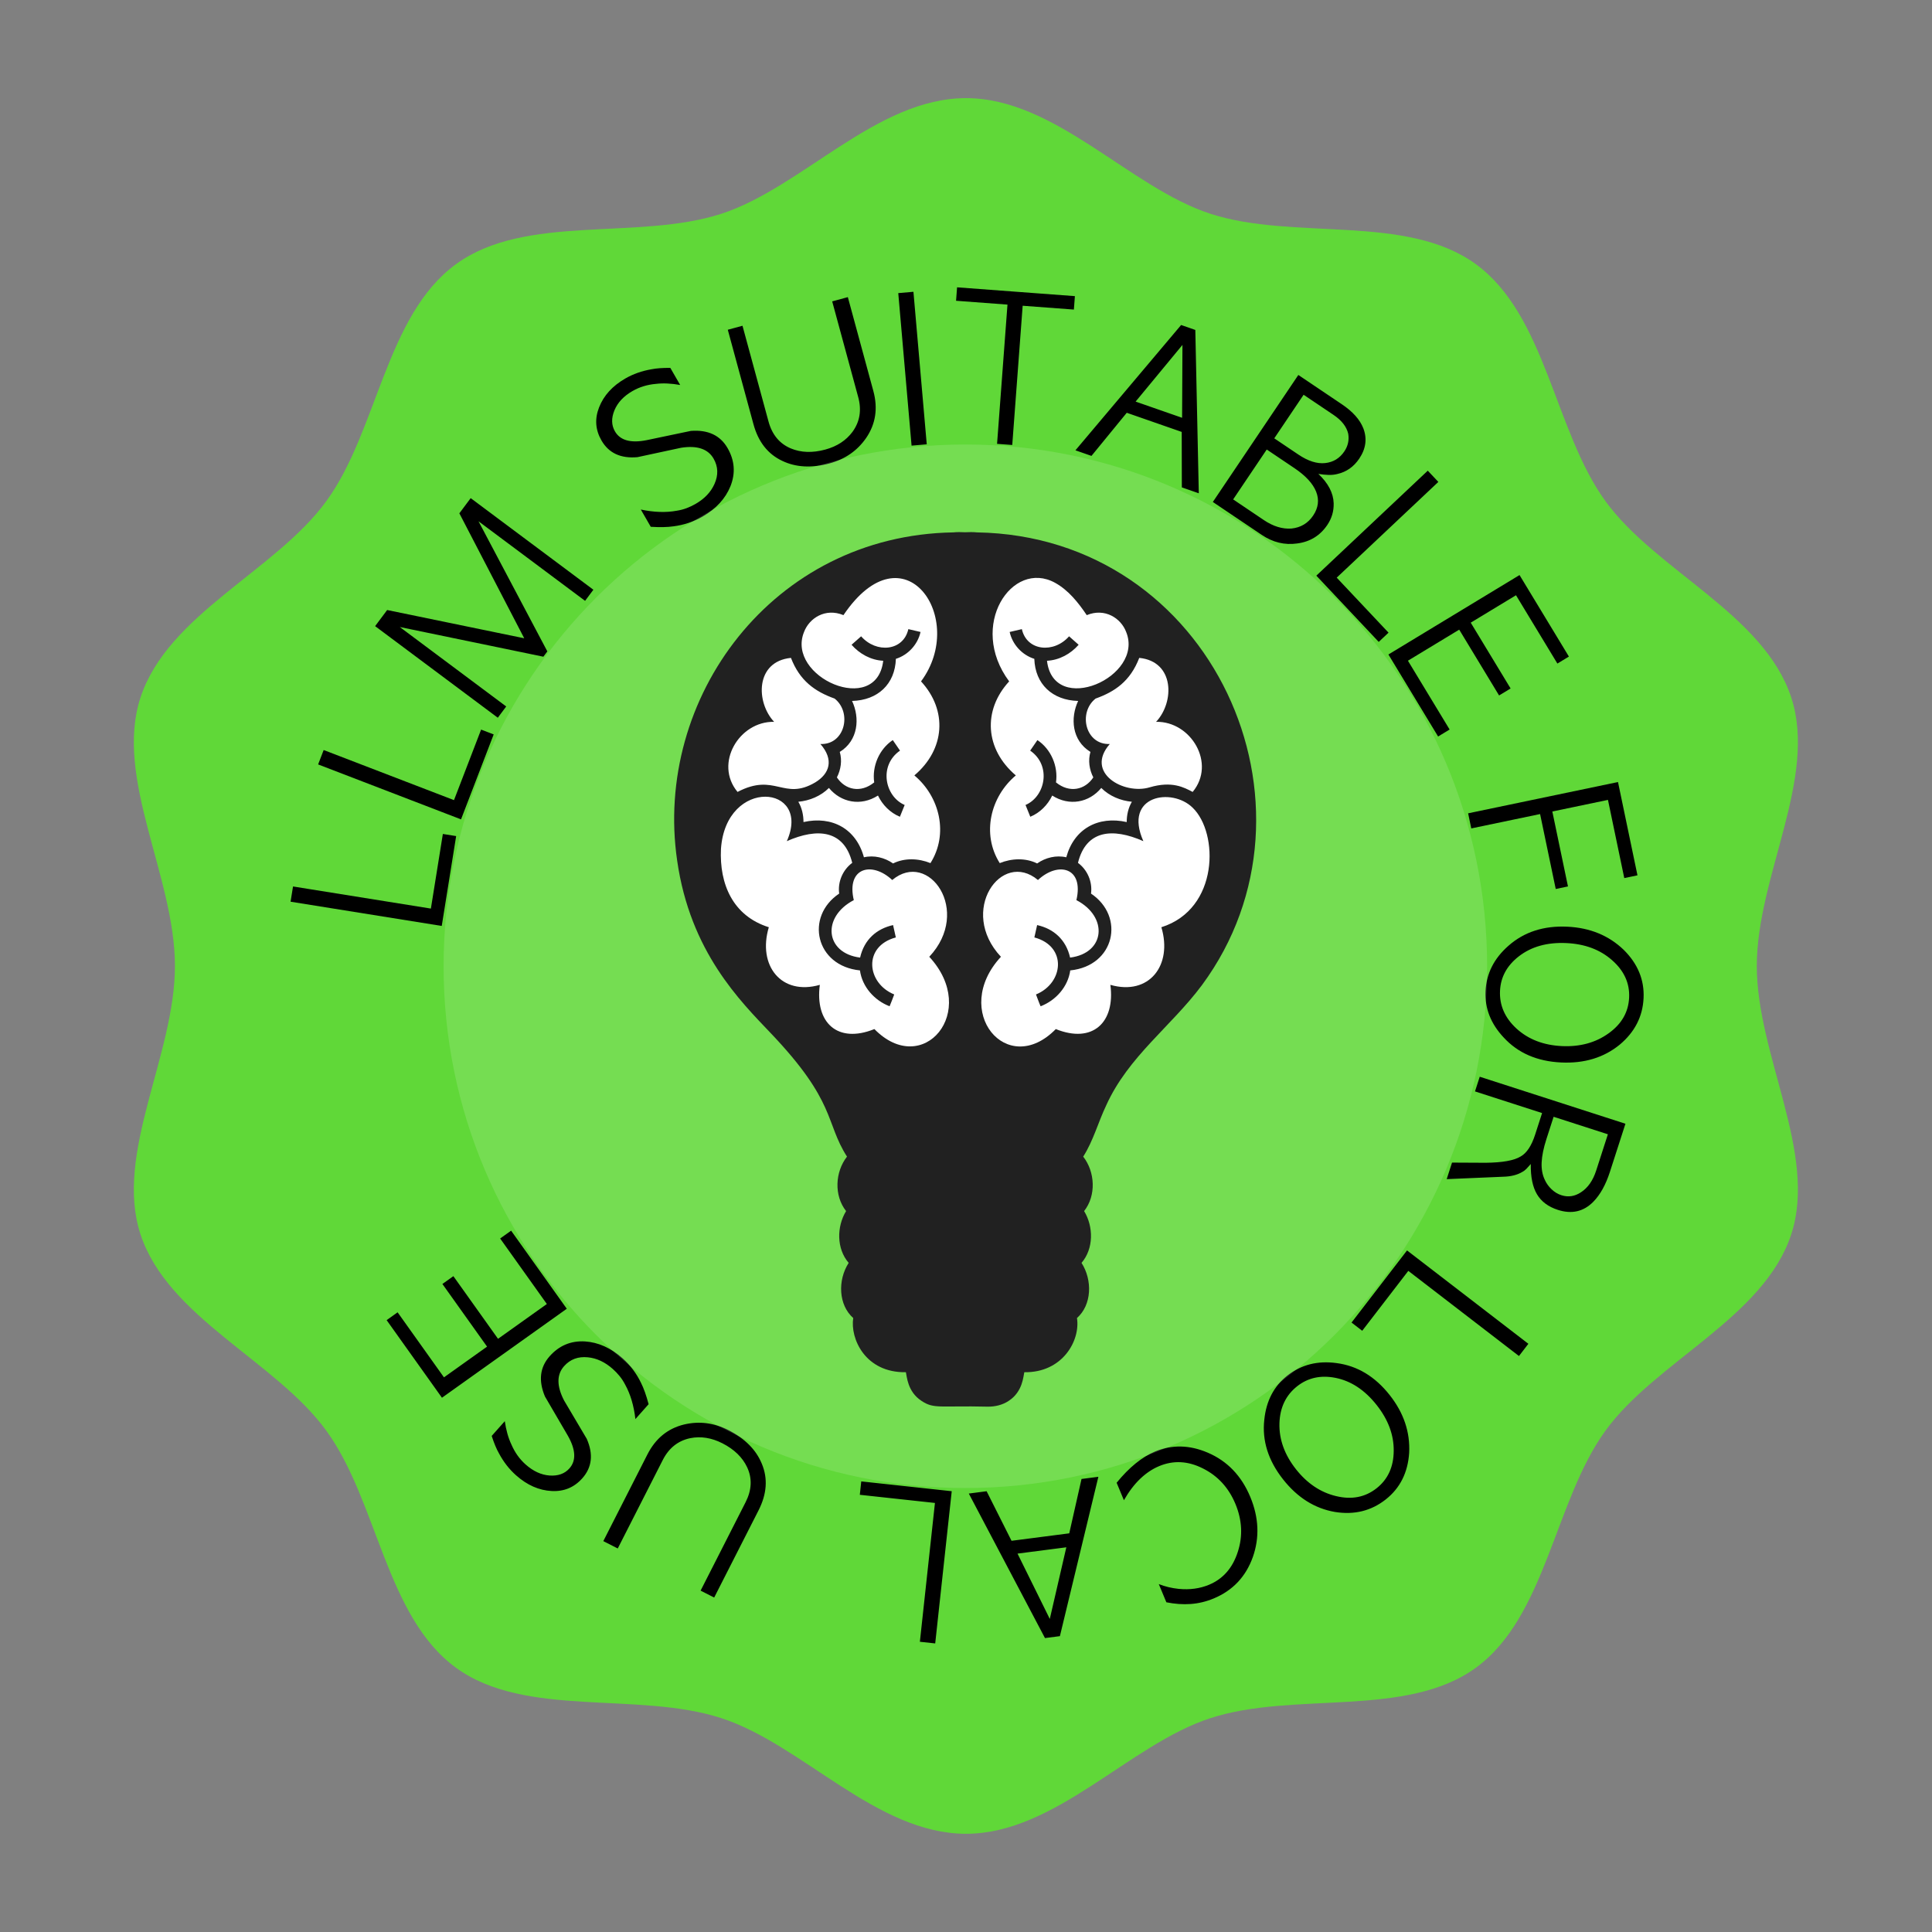 <?xml version="1.0" encoding="UTF-8"?>
<!-- Generated by Pixelmator Pro 3.6.12 -->
<svg width="2500" height="2500" viewBox="0 0 2500 2500" xmlns="http://www.w3.org/2000/svg">
    <rect x="0" y="0" width="2500" height="2500" fill="#808080" stroke="none"/>
    <g id="Group">
        <g id="Publicdomainvectorsorg">
            <path id="Path" fill="#60d838" stroke="none" d="M 226.372 1249.971 C 226.372 1365.551 147.729 1492.431 181.701 1596.869 C 217.008 1705.001 356.553 1761.009 422.122 1851.147 C 488.536 1942.174 498.984 2091.847 590.102 2158.111 C 680.094 2223.673 825.474 2188.038 933.636 2223.36 C 1038.161 2257.329 1134.101 2372.904 1249.985 2372.904 C 1365.578 2372.904 1461.491 2257.329 1566.069 2223.36 C 1674.214 2188.038 1819.564 2223.673 1909.693 2158.111 C 2000.697 2091.847 2011.422 1942.174 2077.566 1851.147 C 2143.088 1761.009 2282.805 1705.001 2317.98 1596.869 C 2351.926 1492.431 2273.292 1365.551 2273.292 1249.971 C 2273.292 1134.219 2351.926 1007.317 2317.98 902.889 C 2282.805 794.751 2143.088 738.743 2077.566 648.65 C 2011.422 557.779 2000.697 408.07 1909.693 341.801 C 1819.564 276.13 1674.214 311.712 1566.069 276.557 C 1461.491 242.439 1365.578 127 1249.985 127 C 1134.101 127 1038.161 242.439 933.636 276.557 C 825.474 311.712 680.094 276.13 590.102 341.801 C 498.984 408.07 488.536 557.779 422.122 648.65 C 356.553 738.743 217.008 794.751 181.701 902.889 C 147.729 1007.317 226.372 1134.219 226.372 1249.971 Z"/>
        </g>
        <path id="LLM-SUITABLE-FOR-LOCAL-USE" fill="#000000" fill-rule="evenodd" stroke="none" d="M 1210.16 2126.591 L 1190.313 2124.437 L 1209.81 1944.809 L 1112.585 1934.256 L 1114.467 1916.922 L 1231.539 1929.629 Z M 1371.501 2117.17 L 1352.203 2119.664 L 1253.624 1932.64 L 1276.681 1929.659 L 1308.921 1993.78 L 1383.605 1984.125 L 1399.483 1913.785 L 1421.287 1910.966 Z M 1316.67 2010.359 L 1358.431 2094.907 L 1379.826 2002.195 Z M 1509.266 2073.361 L 1499.462 2049.795 C 1507.547 2053.001 1516.164 2055.073 1525.312 2056.011 C 1539.567 2057.38 1552.604 2055.605 1564.426 2050.688 C 1582.625 2043.117 1595.054 2028.914 1601.714 2008.08 C 1605.077 1997.74 1606.476 1987.397 1605.911 1977.048 C 1605.347 1966.7 1602.93 1956.393 1598.659 1946.127 C 1589.924 1925.128 1575.885 1909.802 1556.542 1900.15 C 1537.355 1890.432 1518.507 1889.424 1499.997 1897.124 C 1491.286 1900.748 1483.109 1906.202 1475.466 1913.487 C 1467.822 1920.772 1460.777 1930.044 1454.329 1941.302 L 1444.915 1918.669 C 1461.099 1898.799 1477.668 1885.338 1494.623 1878.285 C 1516.555 1869.161 1539.292 1869.647 1562.833 1879.743 C 1588.136 1890.565 1606.481 1909.664 1617.87 1937.041 C 1628.935 1963.639 1630.041 1989.545 1621.188 2014.759 C 1612.089 2040.257 1595.174 2058.15 1570.442 2068.438 C 1560.798 2072.45 1550.928 2074.823 1540.833 2075.556 C 1530.737 2076.289 1520.215 2075.557 1509.266 2073.361 Z M 1665.762 1780.055 C 1683.752 1765.865 1705.022 1760.46 1729.573 1763.839 C 1756.386 1767.365 1779.287 1781.165 1798.275 1805.239 C 1816.43 1828.255 1824.822 1853.176 1823.453 1880.004 C 1821.751 1905.593 1811.641 1925.69 1793.123 1940.297 C 1774.34 1955.113 1752.412 1960.5 1727.339 1956.46 C 1701.244 1951.939 1678.91 1937.906 1660.339 1914.361 C 1641.037 1889.891 1632.927 1864.103 1636.007 1836.998 C 1638.516 1812.703 1648.434 1793.723 1665.762 1780.055 Z M 1678.534 1793.798 C 1663.851 1805.379 1656.203 1821.389 1655.589 1841.829 C 1655.051 1862.637 1662.19 1882.433 1677.005 1901.215 C 1684.204 1910.342 1692.138 1917.817 1700.807 1923.638 C 1709.476 1929.46 1718.827 1933.563 1728.862 1935.948 C 1749.035 1940.849 1766.529 1937.457 1781.343 1925.771 C 1796.026 1914.19 1803.399 1897.968 1803.464 1877.104 C 1803.605 1856.608 1796.268 1836.969 1781.453 1818.187 C 1766.011 1798.61 1748.148 1786.844 1727.863 1782.89 C 1708.866 1779.207 1692.423 1782.843 1678.534 1793.798 Z M 1977.712 1738.862 L 1965.538 1754.684 L 1822.337 1644.504 L 1762.701 1722.014 L 1748.882 1711.381 L 1820.691 1618.049 Z M 2103.315 1454.118 L 2083.219 1516.406 C 2077.84 1533.081 2070.666 1545.99 2061.697 1555.134 C 2049.087 1567.882 2033.804 1571.36 2015.847 1565.566 C 2003.501 1561.583 1994.512 1554.877 1988.88 1545.449 C 1983.248 1536.02 1980.565 1522.94 1980.829 1506.208 L 1975.255 1512.375 C 1973.54 1514.124 1971.835 1515.432 1970.138 1516.301 C 1963.518 1520.361 1955.041 1522.494 1944.707 1522.7 L 1872.014 1525.801 L 1878.919 1504.396 L 1922.396 1504.615 C 1944.237 1504.404 1959.368 1501.674 1967.788 1496.425 C 1975.578 1492.034 1981.8 1482.624 1986.455 1468.194 L 1995.456 1440.296 L 1908.636 1412.286 L 1914.766 1393.287 Z M 2065.461 1514.66 L 2080.592 1467.763 L 2010.366 1445.107 L 2001.056 1473.966 C 1997.331 1485.51 1995.271 1495.599 1994.875 1504.234 C 1994.479 1512.869 1995.884 1520.447 1999.091 1526.969 C 2001.051 1531.319 2003.926 1535.3 2007.717 1538.913 C 2011.508 1542.526 2015.729 1545.083 2020.378 1546.583 C 2029.196 1549.427 2037.655 1548.174 2045.755 1542.821 C 2054.703 1537.034 2061.271 1527.647 2065.461 1514.66 Z M 1922.27 1282.751 C 1923.337 1259.864 1933.189 1240.254 1951.827 1223.919 C 1972.058 1205.973 1997.488 1197.714 2028.116 1199.141 C 2057.398 1200.505 2081.724 1210.493 2101.095 1229.104 C 2119.312 1247.155 2127.871 1267.96 2126.773 1291.521 C 2125.66 1315.417 2115.363 1335.513 2095.884 1351.808 C 2075.371 1368.56 2050.137 1376.239 2020.182 1374.843 C 1989.049 1373.392 1964.253 1362.624 1945.794 1342.538 C 1929.084 1324.725 1921.243 1304.796 1922.27 1282.751 Z M 1941.021 1282.107 C 1940.15 1300.786 1947.234 1317.054 1962.274 1330.91 C 1977.641 1344.949 1997.273 1352.526 2021.17 1353.639 C 2032.782 1354.18 2043.627 1353.083 2053.705 1350.348 C 2063.782 1347.614 2073.009 1343.237 2081.385 1337.218 C 2098.305 1325.189 2107.203 1309.751 2108.082 1290.903 C 2108.952 1272.223 2101.527 1256.024 2085.807 1242.305 C 2070.416 1228.77 2050.772 1221.446 2026.875 1220.333 C 2001.969 1219.172 1981.377 1224.959 1965.099 1237.693 C 1949.87 1249.632 1941.844 1264.436 1941.021 1282.107 Z M 2093.682 1011.949 L 2118.877 1132.667 L 2101.808 1136.229 L 2080.692 1035.053 L 2008.707 1050.078 L 2028.945 1147.048 L 2013.113 1150.352 L 1992.875 1053.382 L 1903.821 1071.969 L 1899.742 1052.426 Z M 1528.362 420.552 L 1546.738 426.954 L 1551.242 638.32 L 1529.288 630.672 L 1529.136 558.902 L 1458.022 534.129 L 1412.356 589.936 L 1391.594 582.703 Z M 1529.622 540.608 L 1530.093 446.31 L 1469.486 519.658 Z M 1238.447 371.795 L 1390.906 383.201 L 1389.605 400.589 L 1323.329 395.631 L 1309.85 575.81 L 1290.194 574.34 L 1303.673 394.16 L 1237.146 389.183 Z M 1162.344 379.284 L 1181.98 377.57 L 1199.207 574.939 L 1179.57 576.653 Z M 644.153 928.748 L 485.401 810.219 L 500.973 789.363 L 678.349 825.924 L 594.405 664.224 L 609.07 644.583 L 767.822 763.111 L 757.088 777.488 L 619.192 674.531 L 708.255 842.892 L 703.115 849.776 L 517.345 811.363 L 655.039 914.168 Z M 411.65 989.167 L 418.814 970.533 L 587.462 1035.37 L 622.556 944.088 L 638.831 950.345 L 596.574 1060.261 Z M 376.001 1166.796 L 379.163 1147.084 L 557.565 1175.698 L 573.053 1079.136 L 590.269 1081.898 L 571.62 1198.171 Z M 906.58 2058.264 L 924.147 2067.203 L 981.563 1954.367 C 992.335 1933.196 993.758 1913.127 985.83 1894.16 C 978.423 1876.025 963.984 1861.495 942.513 1850.57 C 923.895 1841.096 904.812 1838.663 885.266 1843.272 C 864.133 1848.397 848.296 1861.32 837.752 1882.041 L 780.68 1994.201 L 799.374 2003.713 L 857.592 1889.3 C 865.538 1873.685 877.433 1864.238 893.278 1860.959 C 906.934 1858.268 920.744 1860.475 934.708 1867.58 C 950.023 1875.373 960.724 1885.733 966.811 1898.659 C 973.491 1913.022 972.82 1928.085 964.798 1943.851 L 906.58 2058.264 Z M 636.256 1858.08 L 653.202 1838.994 C 654.017 1844.674 655.143 1850.066 656.58 1855.172 C 658.017 1860.278 659.758 1864.978 661.803 1869.271 C 666.23 1879.51 672.349 1888.096 680.159 1895.031 C 689.986 1903.756 700.293 1908.513 711.08 1909.304 C 722.105 1910.082 730.693 1907.006 736.845 1900.077 C 745.793 1889.998 745.072 1875.84 734.68 1857.603 L 705.186 1807.086 C 696.57 1786.595 698.581 1769.231 711.22 1754.995 C 723.524 1741.138 738.777 1734.742 756.979 1735.809 C 774.23 1736.932 790.415 1744.204 805.532 1757.626 C 815.611 1766.574 823.578 1777.14 829.433 1789.322 C 832.949 1796.273 836.242 1805.505 839.312 1817.018 L 822.199 1836.293 C 820.216 1818.987 815.815 1804.153 808.994 1791.789 C 806.837 1787.621 804.408 1783.887 801.705 1780.587 C 799.003 1777.287 796.078 1774.239 792.928 1771.443 C 782.849 1762.494 772.109 1757.464 760.706 1756.352 C 748.1 1755.072 737.826 1758.904 729.884 1767.849 C 720.265 1778.683 720.246 1793.422 729.826 1812.066 L 759.278 1861.869 C 767.978 1881.759 766.064 1898.758 753.536 1912.868 C 743.022 1924.71 729.805 1930.209 713.883 1929.365 C 697.485 1928.55 682.106 1921.766 667.744 1909.015 C 658.925 1901.186 651.561 1891.718 645.65 1880.613 C 642.457 1875.075 639.326 1867.564 636.256 1858.08 Z M 571.885 1808.664 L 500.3 1708.249 L 514.498 1698.127 L 574.494 1782.286 L 630.258 1742.533 L 572.461 1661.46 L 586.659 1651.339 L 644.456 1732.411 L 707.626 1687.377 L 647.19 1602.601 L 661.388 1592.479 L 733.413 1693.511 L 571.885 1808.664 Z M 1966.264 744.128 L 2030.162 849.601 L 2015.249 858.635 L 1961.695 770.237 L 1903.122 805.721 L 1954.712 890.878 L 1939.799 899.913 L 1888.209 814.756 L 1821.856 854.955 L 1875.803 944.002 L 1860.89 953.036 L 1796.599 846.915 L 1966.264 744.128 Z M 1847.53 609.056 L 1861.219 623.587 L 1729.704 747.482 L 1796.764 818.666 L 1784.072 830.622 L 1703.324 744.907 L 1847.53 609.056 Z M 1736.43 523.162 L 1680.04 485.201 L 1569.403 649.55 L 1632.711 692.168 C 1647.105 701.858 1662.391 705.548 1678.568 703.237 C 1695.259 701.07 1708.261 693.068 1717.575 679.233 C 1723.314 670.708 1726.043 661.375 1725.761 651.234 C 1725.354 637.962 1718.752 625.294 1705.957 613.228 C 1710.72 613.997 1715.145 614.437 1719.233 614.549 C 1723.321 614.661 1727.096 614.257 1730.557 613.338 C 1742.297 610.681 1751.742 604.042 1758.892 593.421 C 1767.454 580.703 1769.218 567.675 1764.185 554.335 C 1759.797 543.055 1750.545 532.664 1736.43 523.162 Z M 1639.165 581.668 L 1675.012 605.799 C 1689.546 615.584 1698.904 625.742 1703.085 636.274 C 1707.266 646.806 1705.97 657.103 1699.196 667.165 C 1692.517 677.087 1683.17 682.676 1671.156 683.93 C 1659.424 684.765 1647.549 681.137 1635.53 673.046 L 1595.701 646.234 L 1639.165 581.668 Z M 1686.863 510.813 L 1725.645 536.92 C 1736.126 543.976 1742.444 552.088 1744.599 561.256 C 1745.964 569.486 1744.294 577.094 1739.59 584.082 C 1733.569 593.026 1725.3 598.071 1714.781 599.215 C 1704.263 600.359 1692.715 596.698 1680.137 588.23 L 1648.902 567.204 L 1686.863 510.813 Z M 880.145 498.173 L 867.404 476.057 C 857.436 475.967 849.32 476.56 843.056 477.835 C 830.651 479.927 819.339 483.916 809.121 489.802 C 792.479 499.39 781.177 511.831 775.212 527.127 C 769.372 541.963 770.404 556.241 778.309 569.964 C 787.728 586.313 803.247 593.51 824.868 591.553 L 881.433 579.381 C 902.151 576.195 916.125 580.879 923.358 593.433 C 929.329 603.797 929.712 614.756 924.507 626.309 C 919.843 636.773 911.671 645.369 899.993 652.097 C 896.343 654.199 892.526 656.01 888.54 657.528 C 884.554 659.047 880.243 660.17 875.607 660.896 C 861.72 663.453 846.255 662.932 829.212 659.335 L 842.078 681.67 C 853.971 682.401 863.771 682.2 871.477 681.065 C 884.887 679.367 897.43 675.154 909.109 668.427 C 926.626 658.335 938.648 645.285 945.174 629.277 C 951.947 612.348 950.709 595.855 941.458 579.797 C 931.955 563.302 916.122 555.898 893.957 557.584 L 836.702 569.571 C 816.112 573.655 802.454 569.858 795.726 558.18 C 791.101 550.151 790.902 541.031 795.129 530.818 C 799.294 520.836 807.069 512.566 818.456 506.006 C 827.506 500.792 837.588 497.706 848.702 496.747 C 853.422 496.167 858.431 496.003 863.729 496.256 C 869.028 496.509 874.499 497.148 880.145 498.173 Z M 960.78 421.526 L 941.759 426.695 L 974.962 548.868 C 981.191 571.791 993.611 587.619 1012.22 596.353 C 1029.885 604.821 1050.34 605.896 1073.588 599.578 C 1093.747 594.099 1109.523 583.091 1120.915 566.552 C 1133.136 548.566 1136.198 528.356 1130.1 505.921 L 1097.097 384.479 L 1076.856 389.98 L 1110.523 513.86 C 1115.118 530.767 1112.644 545.755 1103.102 558.823 C 1094.788 569.986 1083.072 577.622 1067.953 581.731 C 1051.37 586.237 1036.484 585.744 1023.294 580.25 C 1008.701 574.091 999.086 562.476 994.446 545.406 L 960.78 421.526 Z"/>
        <g id="Group-copy">
            <path id="path1" fill="#000000" stroke="none" d="M 1264.103 688.91 C 1259.015 688.359 1253.928 688.529 1248.836 688.751 C 1243.744 688.529 1238.656 688.359 1233.569 688.91 C 999.2 692.73 845.599 903.563 876.242 1113.572 C 893.141 1231.843 958.038 1295.535 997.515 1337.082 C 1082.401 1426.242 1067.521 1452.01 1096.004 1496.665 C 1080.552 1516.504 1079.011 1547.057 1094.839 1567.12 C 1082.557 1587.335 1082.344 1615.758 1098.172 1634.154 C 1083.689 1656.775 1085.011 1688.74 1104.074 1705.525 C 1099.949 1731.881 1119.413 1776.53 1172.224 1775.642 C 1173.522 1780.633 1174.073 1800.803 1192.413 1812.712 C 1208.533 1823.534 1215.909 1818.715 1277.875 1820.206 C 1287.449 1820.357 1297.25 1818.088 1305.257 1812.712 C 1323.581 1800.814 1324.151 1780.625 1325.447 1775.642 C 1374.852 1776.472 1398.164 1734.7 1393.596 1705.525 C 1412.822 1688.597 1413.842 1656.558 1399.498 1634.154 C 1415.326 1615.758 1415.113 1587.334 1402.832 1567.12 C 1418.66 1547.057 1417.118 1516.504 1401.666 1496.665 C 1414.8 1476.075 1421.003 1452.139 1431.467 1430.245 C 1460.014 1367.068 1515.526 1328.193 1555.347 1274.697 C 1725.607 1044.031 1569.374 693.886 1264.103 688.91 Z"/>
            <g id="g1">
                <path id="path2" fill="#ffffff" stroke="none" d="M 1191.812 881.704 C 1226.267 919.11 1223.126 969.504 1183.19 1003.378 C 1216.15 1031.004 1227.724 1079.296 1204.006 1116.855 C 1188.729 1110.652 1170.608 1109.85 1155.62 1117.294 C 1144.73 1109.7 1130.995 1106.316 1117.911 1109.323 C 1107.968 1072.684 1076.94 1055.38 1039.711 1063.744 C 1039.711 1054.583 1037.681 1045.422 1033.031 1037.464 C 1047.719 1036.111 1062.131 1030.096 1072.633 1019.606 C 1088.159 1038.37 1113.714 1043.729 1136.096 1029.431 C 1141.91 1041.574 1151.936 1051.738 1164.481 1056.876 L 1170.646 1041.637 C 1144.861 1030.579 1136.812 990.494 1164.618 971.295 L 1155.256 957.672 C 1137.624 969.44 1128.225 991.508 1131.22 1012.413 C 1113.753 1026.623 1093.664 1022.198 1082.933 1005.946 C 1088.121 995.858 1089.863 983.94 1086.655 972.974 C 1110.663 958.205 1112.904 929.088 1102.559 907.018 C 1135.854 906.155 1158.188 885.257 1159.266 852.541 C 1175.094 847.578 1187.601 833.98 1191.173 817.764 L 1175.395 814.093 C 1168.974 842.668 1133.849 845.705 1114.288 823.379 L 1101.919 834.319 C 1112.271 846.149 1127.008 854.258 1142.874 855.022 C 1134.335 927.758 1016.689 876.134 1040.424 817.764 C 1047.114 800.01 1067.906 786.255 1091.417 795.984 C 1169.784 680.049 1252.275 800.471 1191.812 881.704 Z M 1023.482 851.301 C 1034.792 880.687 1054.247 894.76 1080.002 903.96 C 1103.013 922.25 1093.068 964.111 1061.592 962.723 C 1079.426 983.109 1073.612 1001.151 1054.774 1012.513 C 1013.911 1036.521 1002.931 999.313 954.38 1024.757 C 923.778 987.981 956.476 933.162 1001.689 934.037 C 977.956 908.747 977.203 855.943 1023.482 851.301 Z M 1018.168 1088.446 C 1058.215 1070.79 1092.374 1074.213 1102.784 1116.53 C 1090.516 1125.578 1083.836 1141.168 1085.903 1156.294 C 1041.423 1186.062 1055.154 1249.894 1112.772 1255.699 C 1115.641 1276.878 1131.482 1294.586 1151.145 1302.118 C 1153.376 1297.105 1155.105 1291.905 1157.11 1286.816 C 1121.233 1272.155 1116.422 1224.481 1159.203 1213.04 L 1155.631 1197.049 C 1134.54 1201.722 1118.249 1215.648 1112.972 1239.119 C 1067.68 1233.415 1062.963 1186.612 1104.813 1164.753 C 1094.91 1122.584 1128.219 1114.1 1154.553 1138.736 C 1201.755 1099.103 1257.965 1178.947 1202.476 1238.065 C 1267.883 1308.826 1194.256 1395.773 1131.469 1331.617 C 1083.556 1350.923 1054.4 1323.145 1060.851 1274.396 C 1010.767 1288.705 980.092 1249.135 994.857 1199.83 C 948.096 1185.11 930.79 1143.779 932.923 1098.52 C 939.337 1005.115 1050.777 1015.073 1018.168 1088.446 Z"/>
                <path id="path3" fill="#ffffff" stroke="none" d="M 1406.254 795.984 C 1429.699 786.283 1450.533 799.947 1457.248 817.765 C 1480.996 876.171 1363.325 927.662 1354.798 855.023 C 1370.663 854.259 1385.401 846.15 1395.752 834.32 L 1383.383 823.379 C 1363.829 845.7 1328.699 842.674 1322.276 814.093 L 1306.499 817.765 C 1310.071 833.982 1322.578 847.579 1338.406 852.541 C 1339.484 885.259 1361.821 906.155 1395.113 907.018 C 1384.866 928.88 1386.802 958.08 1411.017 972.974 C 1407.808 983.94 1409.55 995.858 1414.738 1005.947 C 1404.04 1022.151 1383.965 1026.662 1366.452 1012.413 C 1369.447 991.51 1360.048 969.441 1342.415 957.673 L 1333.053 971.295 C 1360.849 990.487 1352.82 1030.575 1327.025 1041.638 L 1333.191 1056.877 C 1345.735 1051.738 1355.761 1041.575 1361.576 1029.432 C 1383.656 1043.536 1409.282 1038.648 1425.039 1019.607 C 1435.541 1030.096 1449.953 1036.111 1464.64 1037.465 C 1459.991 1045.423 1457.96 1054.584 1457.96 1063.745 C 1420.769 1055.389 1389.713 1072.649 1379.76 1109.324 C 1366.677 1106.317 1352.942 1109.7 1342.052 1117.295 C 1327.063 1109.85 1308.942 1110.652 1293.666 1116.856 C 1269.921 1079.253 1281.562 1030.971 1314.481 1003.378 C 1274.535 969.495 1271.413 919.101 1305.859 881.704 C 1252.16 809.557 1309.599 723.469 1365.286 754.153 C 1382.682 763.789 1395.302 779.78 1406.254 795.984 Z M 1495.985 934.038 C 1541.183 933.163 1573.908 987.966 1543.294 1024.758 C 1532.193 1018.94 1516.65 1010.229 1487.501 1018.843 C 1454.444 1028.729 1403.326 1000.169 1436.082 962.724 C 1404.606 964.111 1394.657 922.254 1417.672 903.961 C 1442.458 895.106 1462.505 881.665 1474.192 851.301 C 1520.007 855.897 1519.978 908.469 1495.985 934.038 Z M 1502.814 1199.831 C 1517.554 1249.052 1487.016 1288.738 1436.82 1274.397 C 1443.273 1323.157 1413.846 1350.816 1366.202 1331.619 C 1303.003 1396.194 1230.151 1308.433 1295.195 1238.067 C 1239.638 1178.875 1295.842 1099.043 1343.118 1138.738 C 1369.128 1114.405 1402.841 1122.247 1392.857 1164.754 C 1434.548 1186.529 1430.165 1233.394 1384.699 1239.12 C 1379.456 1215.805 1363.308 1201.762 1342.04 1197.05 L 1338.468 1213.041 C 1381.182 1224.464 1376.481 1272.139 1340.561 1286.818 C 1342.566 1291.906 1344.295 1297.107 1346.526 1302.12 C 1366.189 1294.588 1382.029 1276.88 1384.899 1255.7 C 1442.569 1249.89 1456.232 1186.052 1411.768 1156.296 C 1413.836 1141.169 1407.156 1125.579 1394.887 1116.531 C 1405.328 1074.089 1439.501 1070.811 1479.503 1088.447 C 1453.157 1029.168 1516.273 1018.669 1543.204 1045.073 C 1577.215 1077.659 1577.526 1176.313 1502.814 1199.831 Z"/>
            </g>
        </g>
        <path id="Oval" fill="#ffffff" fill-rule="evenodd" stroke="none" opacity="0.129" d="M 1924.323 1250.348 C 1924.323 877.469 1622.045 575.191 1249.167 575.191 C 876.288 575.191 574.01 877.469 574.01 1250.348 C 574.01 1623.226 876.288 1925.504 1249.167 1925.504 C 1622.045 1925.504 1924.323 1623.226 1924.323 1250.348 Z"/>
    </g>
</svg>
